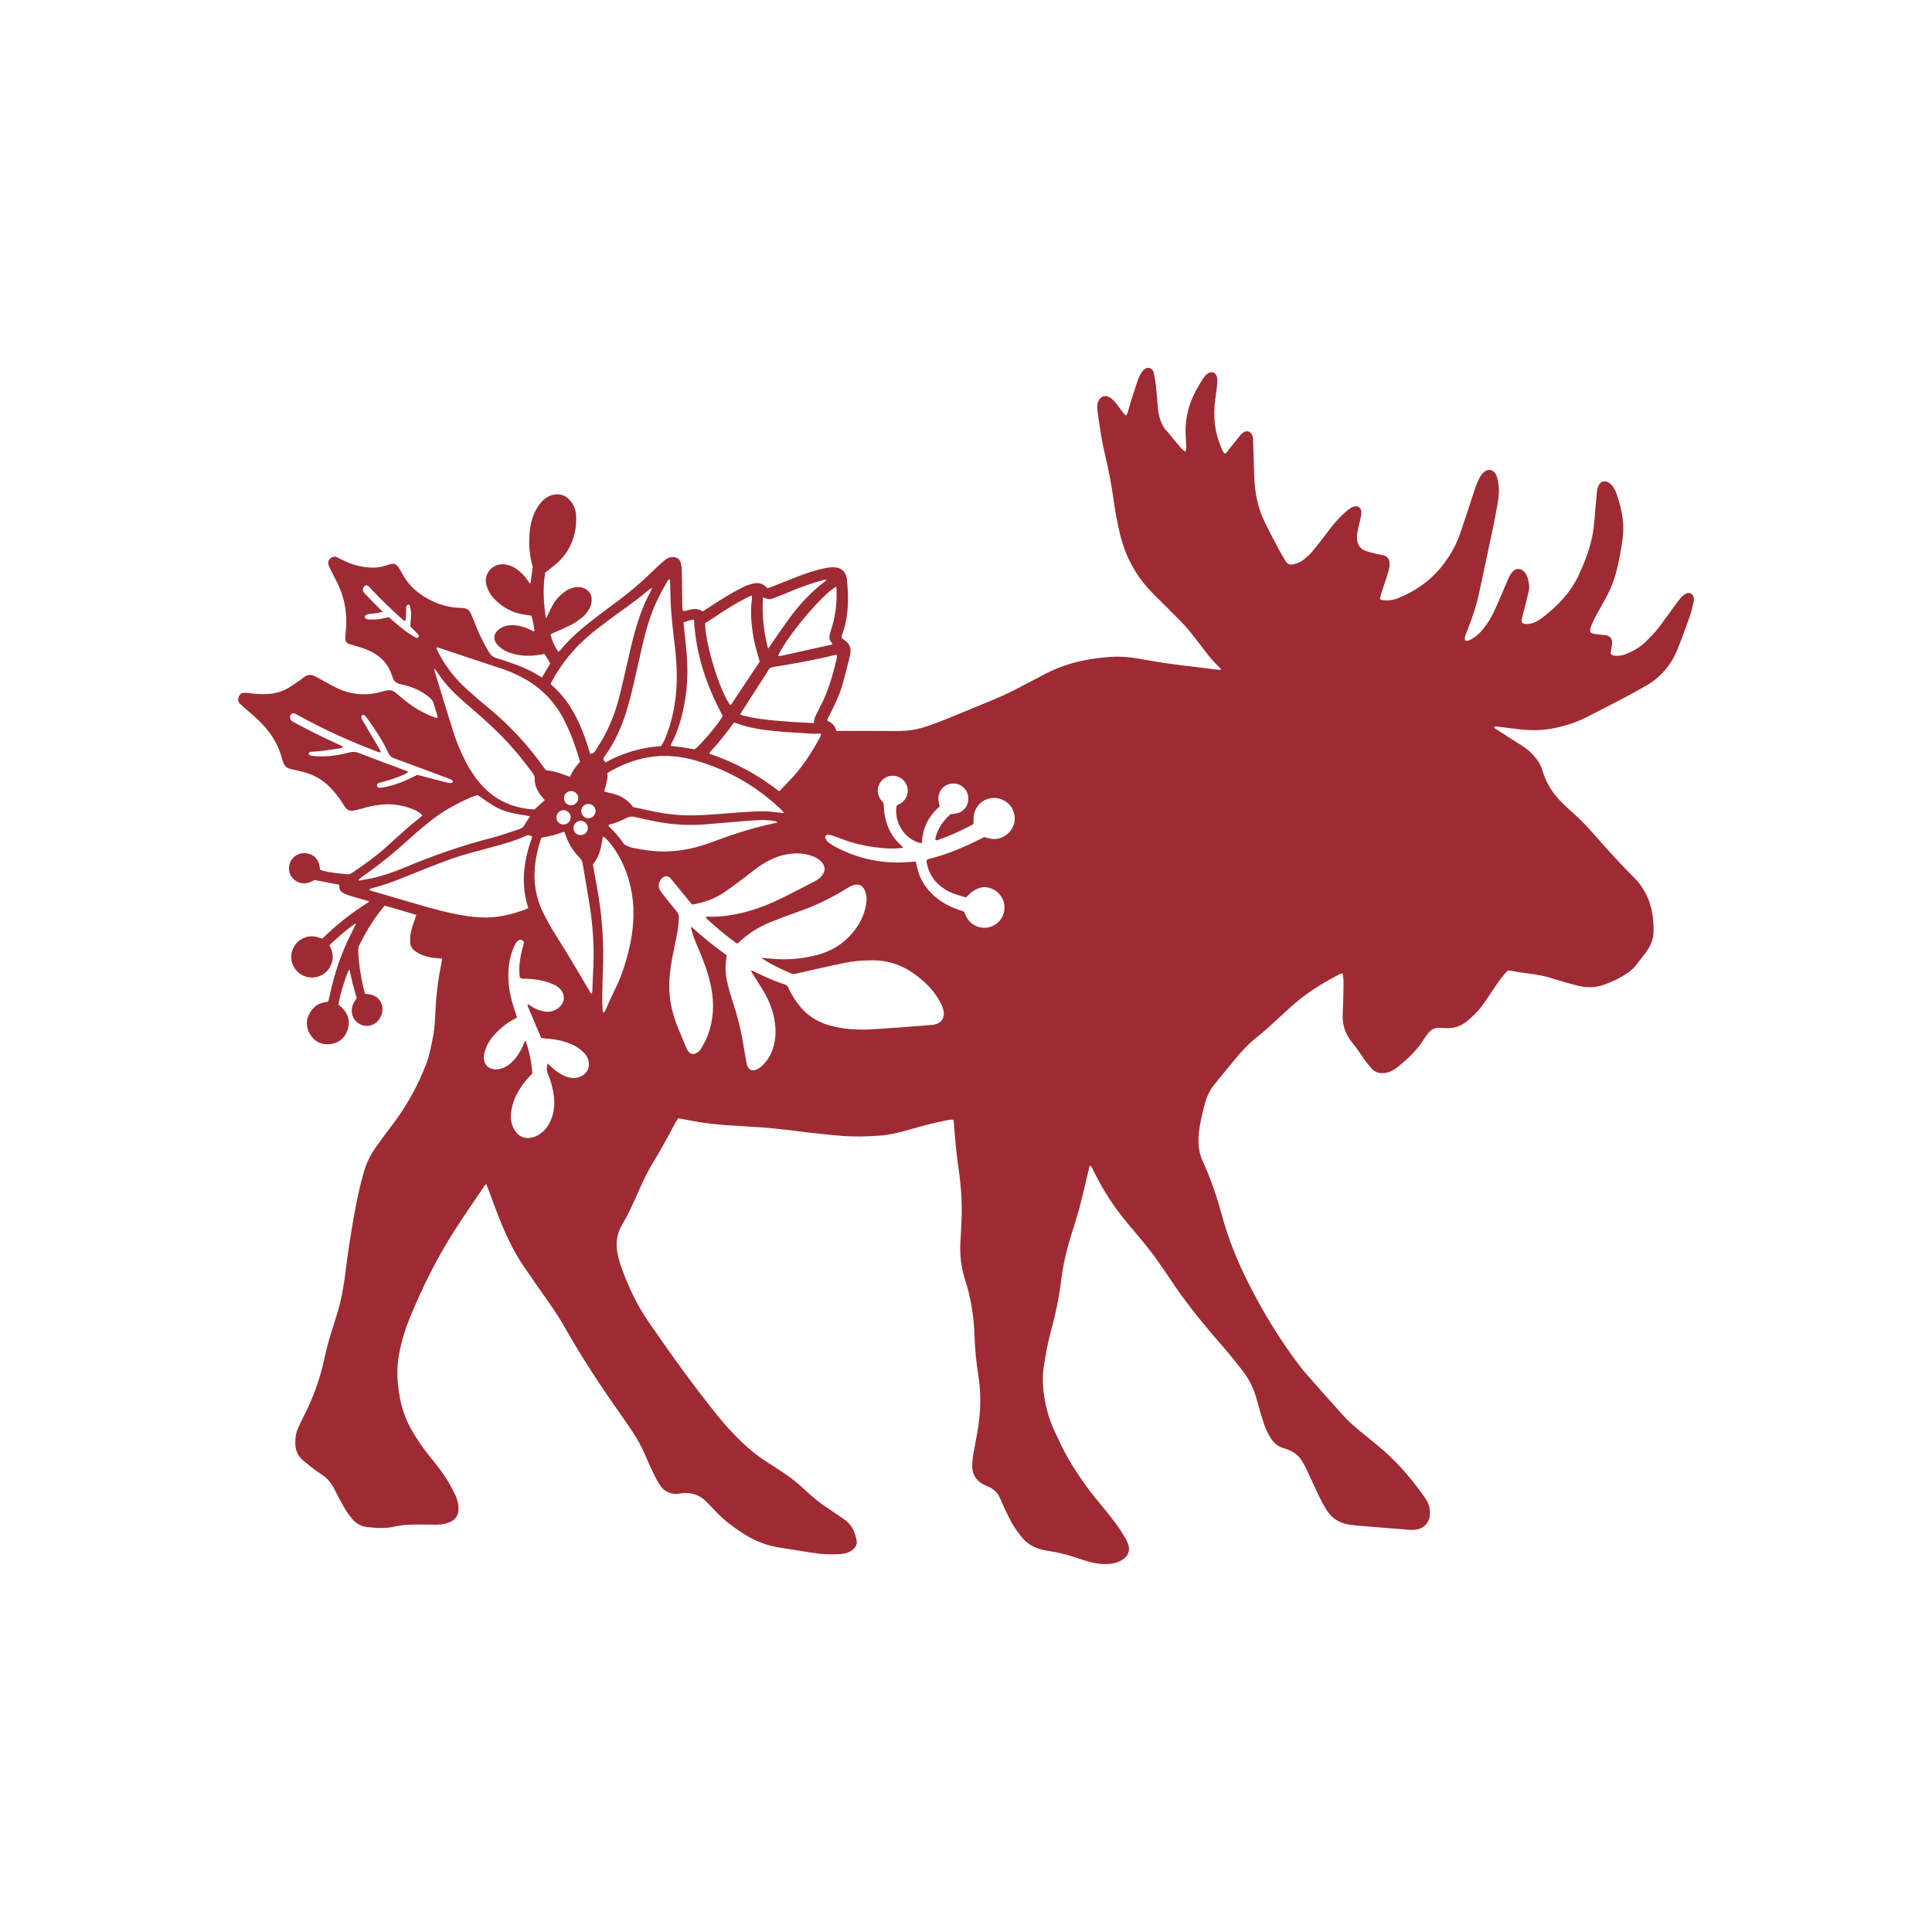 <?xml version="1.0" encoding="utf-8"?>
<svg version="1.1" id="Layer_1" xmlns="http://www.w3.org/2000/svg"
     xmlns:xlink="http://www.w3.org/1999/xlink"
     x="0px" y="0px" viewBox="0 0 504 504"

     xml:space="preserve">
    <style type="text/css">.st0{fill-rule:evenodd;clip-rule:evenodd;}</style>
    <g>
            <path fill="#9E2B33" d="M393.364,253.144c-1.545,1.586-2.706,3.319-3.865,5.057c-0.921,1.381-1.839,2.766-2.815,4.107
		c-1.179,1.621-2.621,3.003-4.188,4.243c-1.422,1.125-3.071,1.671-4.887,1.668c-0.664-0.001-1.328-0.047-1.991-0.091
		c-1.177-0.078-2.142,0.348-2.893,1.237c-0.427,0.506-0.847,1.029-1.189,1.594c-1.801,2.975-4.307,5.285-6.977,7.438
		c-0.97,0.782-2.062,1.34-3.327,1.511c-1.313,0.177-2.466-0.147-3.371-1.116c-0.646-0.691-1.256-1.426-1.795-2.202
		c-1.109-1.598-2.176-3.22-3.406-4.733c-1.713-2.105-2.525-4.538-2.397-7.265c0.044-0.948,0.102-1.895,0.126-2.843
		c0.048-1.897,0.102-3.794,0.101-5.69c0-0.7-0.146-1.401-0.234-2.177c-0.274,0.069-0.46,0.082-0.613,0.16
		c-3.935,2.02-7.706,4.302-11.133,7.111c-1.429,1.172-2.793,2.427-4.148,3.686c-2.226,2.067-4.443,4.14-6.831,6.024
		c-1.908,1.505-3.536,3.306-5.093,5.16c-1.922,2.289-3.792,4.622-5.683,6.938c-1.16,1.421-1.914,3.052-2.392,4.807
		c-0.673,2.472-1.298,4.957-1.583,7.51c-0.294,2.63-0.156,5.203,0.977,7.664c2.106,4.578,3.726,9.331,5.037,14.194
		c1.611,5.976,3.921,11.682,6.687,17.21c3.466,6.93,7.422,13.565,11.979,19.835c1.031,1.419,2.082,2.834,3.234,4.154
		c3.12,3.575,6.29,7.107,9.458,10.64c1.492,1.664,3.146,3.159,4.887,4.56c1.479,1.19,2.939,2.403,4.409,3.604
		c4.627,3.783,8.508,8.247,11.95,13.11c0.301,0.425,0.581,0.868,0.844,1.318c0.724,1.239,0.902,2.593,0.723,3.989
		c-0.208,1.615-1.467,3.028-3.062,3.371c-0.73,0.157-1.51,0.201-2.256,0.145c-4.352-0.323-8.701-0.686-13.051-1.048
		c-0.898-0.075-1.795-0.175-2.685-0.312c-2.481-0.381-4.454-1.616-5.8-3.728c-0.813-1.276-1.519-2.629-2.177-3.994
		c-1.092-2.263-2.09-4.572-3.163-6.845c-0.363-0.768-0.8-1.508-1.26-2.223c-0.88-1.367-2.143-2.258-3.661-2.804
		c-0.401-0.144-0.804-0.285-1.21-0.416c-1.27-0.412-2.234-1.207-2.977-2.308c-0.829-1.228-1.49-2.539-1.93-3.95
		c-0.635-2.036-1.288-4.071-1.818-6.135c-0.72-2.803-1.934-5.354-3.693-7.631c-1.624-2.102-3.274-4.19-5.019-6.191
		c-3.027-3.47-6.003-6.977-8.811-10.629c-1.534-1.995-3.004-4.031-4.404-6.121c-1.426-2.128-2.857-4.254-4.352-6.334
		c-1.106-1.54-2.292-3.024-3.487-4.498c-1.375-1.695-2.803-3.347-4.198-5.026c-3.229-3.883-5.993-8.07-8.25-12.592
		c-0.376-0.753-0.708-1.537-1.198-2.212c-0.41,0.044-0.323,0.347-0.369,0.54c-0.836,3.456-1.61,6.928-2.51,10.367
		c-0.624,2.383-1.409,4.725-2.138,7.08c-1.195,3.858-2.149,7.768-2.631,11.786c-0.561,4.672-1.568,9.254-2.798,13.791
		c-0.808,2.98-1.321,6.021-1.788,9.069c-0.452,2.945-0.186,5.867,0.346,8.777c0.55,3.005,1.497,5.878,2.854,8.615
		c0.147,0.297,0.299,0.593,0.431,0.898c2.187,5.038,5.169,9.597,8.431,13.985c0.735,0.989,1.546,1.922,2.318,2.884
		c1.456,1.812,2.952,3.595,4.35,5.451c0.911,1.21,1.694,2.518,2.499,3.803c0.3,0.479,0.541,1.005,0.739,1.535
		c0.653,1.749,0.185,3.163-1.373,4.196c-1.139,0.755-2.422,1.069-3.767,1.145c-1.868,0.106-3.691-0.176-5.474-0.718
		c-1.134-0.344-2.258-0.719-3.383-1.093c-2.165-0.72-4.379-1.23-6.631-1.583c-0.608-0.095-1.215-0.213-1.814-0.355
		c-2.148-0.51-3.93-1.6-5.328-3.328c-1.35-1.668-2.518-3.447-3.432-5.389c-0.727-1.545-1.48-3.08-2.141-4.653
		c-0.629-1.496-1.685-2.486-3.167-3.083c-0.526-0.212-1.049-0.452-1.53-0.75c-1.651-1.025-2.552-2.504-2.579-4.472
		c-0.021-1.527,0.252-3.022,0.524-4.516c0.373-2.052,0.796-4.098,1.093-6.161c0.624-4.344,0.687-8.688-0.011-13.044
		c-0.54-3.373-0.874-6.773-0.991-10.194c-0.171-5.002-0.888-9.93-2.44-14.694c-1.076-3.305-1.462-6.653-1.241-10.101
		c0.124-1.941,0.213-3.885,0.289-5.829c0.168-4.328-0.124-8.631-0.75-12.914c-0.563-3.852-0.924-7.724-1.214-11.604
		c-0.035-0.463,0.032-0.95-0.24-1.4c-0.584-0.119-1.129,0.047-1.684,0.15c-3.454,0.643-6.823,1.622-10.205,2.551
		c-2.24,0.615-4.486,1.216-6.816,1.404c-3.648,0.296-7.3,0.354-10.948,0.049c-2.505-0.209-5.005-0.483-7.504-0.76
		c-1.791-0.198-3.574-0.471-5.365-0.671c-2.31-0.258-4.62-0.527-6.936-0.701c-3.359-0.254-6.726-0.399-10.085-0.643
		c-3.646-0.265-7.261-0.774-10.839-1.534c-0.413-0.088-0.833-0.145-1.316-0.228c-0.194,0.279-0.392,0.533-0.556,0.808
		c-0.219,0.366-0.419,0.744-0.617,1.122c-1.697,3.235-3.454,6.436-5.364,9.551c-1.491,2.431-2.69,5.012-3.846,7.616
		c-1.289,2.905-2.565,5.822-4.208,8.548c-1.597,2.649-1.812,5.443-1.089,8.369c0.227,0.92,0.477,1.839,0.794,2.731
		c1.804,5.069,4.078,9.904,7.14,14.354c5.892,8.564,11.942,17.009,18.501,25.079c1.799,2.213,3.742,4.292,5.798,6.266
		c1.99,1.911,4.118,3.648,6.454,5.126c1.283,0.812,2.543,1.659,3.816,2.486c2.195,1.424,4.254,3.017,6.153,4.823
		c2.067,1.965,4.273,3.757,6.693,5.283c1.243,0.784,2.433,1.652,3.645,2.484c1.935,1.327,2.795,3.277,3.209,5.497
		c0.154,0.827-0.11,1.485-0.671,2.067c-0.538,0.559-1.174,0.975-1.916,1.181c-0.545,0.151-1.113,0.267-1.676,0.297
		c-2.422,0.132-4.838,0.048-7.238-0.335c-2.762-0.442-5.522-0.899-8.289-1.316c-3.279-0.494-6.338-1.565-9.157-3.326
		c-3.031-1.893-5.89-3.991-8.286-6.673c-0.568-0.636-1.201-1.215-1.786-1.838c-1.909-2.035-4.257-2.749-6.979-2.332
		c-0.659,0.101-1.306,0.196-1.976,0.053c-1.363-0.29-2.488-0.96-3.251-2.122c-0.597-0.909-1.141-1.862-1.614-2.841
		c-0.824-1.708-1.595-3.443-2.35-5.183c-0.928-2.14-2.029-4.182-3.334-6.113c-1.115-1.651-2.239-3.297-3.386-4.926
		c-5.002-7.103-9.766-14.358-14.055-21.917c-1.406-2.478-2.96-4.86-4.605-7.187c-2.109-2.982-4.203-5.976-6.26-8.995
		c-2.713-3.981-4.724-8.329-6.488-12.792c-0.993-2.513-1.902-5.06-2.852-7.59c-0.128-0.34-0.275-0.674-0.454-1.111
		c-0.201,0.208-0.347,0.321-0.446,0.466c-2.416,3.578-4.876,7.128-7.229,10.746c-4.877,7.498-8.887,15.454-12.263,23.73
		c-1.275,3.125-2.254,6.345-2.833,9.677c-0.432,2.491-0.524,4.992-0.268,7.514c0.24,2.368,0.639,4.7,1.356,6.97
		c0.588,1.861,1.385,3.631,2.37,5.317c1.343,2.299,2.825,4.499,4.511,6.562c1.863,2.279,3.69,4.587,5.16,7.148
		c0.59,1.027,1.144,2.078,1.647,3.15c0.551,1.173,0.809,2.424,0.761,3.73c-0.052,1.412-0.709,2.432-1.97,3.057
		c-1.127,0.559-2.342,0.768-3.583,0.792c-1.281,0.025-2.562-0.02-3.843-0.021c-2.087-0.002-4.177-0.048-6.245,0.326
		c-0.233,0.042-0.474,0.052-0.702,0.113c-2.432,0.652-4.884,0.495-7.347,0.231c-1.646-0.177-3.002-0.889-4.038-2.145
		c-0.722-0.875-1.407-1.799-1.975-2.779c-0.975-1.68-1.874-3.407-2.752-5.14c-0.771-1.521-1.854-2.742-3.254-3.696
		c-0.588-0.401-1.205-0.763-1.767-1.196c-1.088-0.839-2.174-1.684-3.209-2.586c-1.16-1.011-1.761-2.311-1.855-3.868
		c-0.09-1.495,0.055-2.94,0.657-4.318c0.38-0.869,0.763-1.739,1.202-2.579c2.631-5.031,4.596-10.297,5.742-15.867
		c0.584-2.836,1.442-5.6,2.311-8.361c0.854-2.714,1.728-5.427,2.248-8.229c0.363-1.957,0.694-3.926,0.919-5.902
		c0.468-4.103,1.134-8.175,1.81-12.245c0.621-3.743,1.339-7.468,2.264-11.151c0.173-0.69,0.376-1.372,0.556-2.06
		c0.645-2.458,1.691-4.734,3.159-6.804c1.345-1.896,2.697-3.789,4.121-5.626c3.837-4.95,6.85-10.351,9.104-16.192
		c0.757-1.963,1.149-4.005,1.591-6.043c0.474-2.187,0.698-4.404,0.782-6.635c0.125-3.323,0.421-6.629,0.936-9.913
		c0.206-1.311,0.475-2.612,0.712-3.919c0.058-0.323,0.099-0.648,0.162-1.062c-0.416-0.036-0.779-0.085-1.143-0.095
		c-1.439-0.039-2.828-0.331-4.154-0.873c-0.565-0.231-1.108-0.541-1.619-0.877c-0.887-0.584-1.398-1.45-1.424-2.5
		c-0.022-0.892,0.026-1.812,0.223-2.678c0.262-1.15,0.7-2.26,1.062-3.387c0.098-0.304,0.197-0.608,0.319-0.985
		c-2.782-0.84-5.493-1.651-8.282-2.422c-0.671,0.864-1.33,1.666-1.94,2.504c-1.734,2.385-3.203,4.931-4.526,7.563
		c-0.236,0.47-0.433,0.933-0.414,1.484c0.133,3.857,0.774,7.632,1.758,11.419c0.295,0.041,0.565,0.09,0.838,0.114
		c2.795,0.247,4.426,2.802,3.472,5.442c-0.887,2.455-3.433,3.542-5.631,2.405c-2.011-1.041-2.705-3.524-1.566-5.65
		c0.222-0.415,0.502-0.798,0.754-1.193c-0.361-1.252-0.744-2.473-1.06-3.711c-0.3-1.176-0.53-2.371-0.816-3.672
		c-0.18,0.18-0.303,0.25-0.346,0.353c-1.027,2.483-2.411,7.241-2.543,8.75c0.324,0.298,0.685,0.603,1.015,0.938
		c1.575,1.602,2.062,3.51,1.37,5.63c-0.713,2.182-2.303,3.494-4.569,3.758c-2.269,0.264-4.108-0.643-5.28-2.634
		c-1.172-1.991-1.035-4.004,0.248-5.902c0.823-1.218,1.947-2.065,3.437-2.337c0.326-0.06,0.652-0.123,1.062-0.201
		c0.095-0.315,0.232-0.661,0.305-1.021c0.929-4.569,2.259-9.016,4.102-13.299c0.693-1.61,1.503-3.169,2.263-4.75
		c0.181-0.377,0.38-0.745,0.554-1.085c-0.066-0.102-0.083-0.158-0.12-0.176c-0.028-0.014-0.088,0.007-0.121,0.03
		c-2.152,1.489-4.081,3.248-6.034,4.977c-0.207,0.183-0.381,0.402-0.608,0.645c0.831,1.502,1.168,3.039,0.593,4.674
		c-0.406,1.155-1.097,2.095-2.118,2.781c-2.058,1.383-4.743,1.207-6.592-0.43c-1.91-1.69-2.396-4.403-1.164-6.605
		c0.728-1.302,1.821-2.146,3.255-2.588c1.445-0.445,2.803-0.111,4.179,0.406c0.956-0.896,1.867-1.792,2.824-2.635
		c0.996-0.878,2.02-1.727,3.063-2.548c1.006-0.792,2.039-1.553,3.088-2.287c1.036-0.726,2.107-1.402,3.294-2.186
		c-0.414-0.16-0.663-0.279-0.925-0.353c-1.322-0.377-2.652-0.724-3.968-1.119c-0.588-0.176-1.167-0.403-1.718-0.671
		c-0.777-0.378-1.286-0.964-1.213-1.907c0.01-0.131-0.05-0.267-0.072-0.373c-2.117-0.403-4.204-0.799-6.419-1.22
		c-0.283,0.145-0.689,0.395-1.125,0.571c-1.751,0.708-3.768,0.126-4.826-1.369c-1.006-1.423-0.934-3.427,0.2-4.763
		c1.051-1.239,2.436-1.645,3.979-1.34c1.51,0.299,2.534,1.247,2.981,2.744c0.134,0.449,0.18,0.924,0.28,1.467
		c0.215,0.087,0.462,0.22,0.725,0.287c2.031,0.519,4.11,0.7,6.19,0.886c0.546,0.049,1.008-0.055,1.469-0.37
		c3.137-2.141,6.233-4.33,9.054-6.89c2.916-2.647,5.804-5.328,8.914-7.752c0.102-0.079,0.165-0.209,0.302-0.39
		c-0.703-0.677-1.504-1.156-2.381-1.513c-2.732-1.112-5.563-1.539-8.501-1.204c-1.558,0.177-3.09,0.473-4.592,0.938
		c-0.768,0.238-1.56,0.403-2.347,0.579c-0.985,0.22-1.778-0.099-2.357-0.922c-0.273-0.388-0.523-0.791-0.773-1.194
		c-0.879-1.418-1.924-2.701-3.081-3.903c-2.072-2.152-4.59-3.482-7.478-4.154c-0.877-0.204-1.751-0.425-2.634-0.602
		c-1.193-0.239-1.941-0.917-2.247-2.101c-0.142-0.55-0.332-1.088-0.502-1.631c-0.852-2.713-2.262-5.106-4.131-7.24
		c-1.286-1.468-2.716-2.784-4.206-4.039c-0.762-0.642-1.531-1.279-2.243-1.975c-0.649-0.635-0.721-1.312-0.341-2.08
		c0.274-0.555,0.698-0.908,1.342-0.876c0.709,0.036,1.421,0.084,2.124,0.179c1.561,0.21,3.127,0.225,4.688,0.082
		c1.722-0.157,3.346-0.699,4.825-1.592c1.094-0.661,2.131-1.414,3.187-2.137c0.313-0.214,0.595-0.472,0.901-0.696
		c0.755-0.555,1.588-0.624,2.428-0.273c0.61,0.254,1.183,0.599,1.767,0.913c1.335,0.72,2.65,1.481,4.004,2.163
		c2.732,1.376,5.634,1.931,8.687,1.692c1.284-0.1,2.523-0.4,3.756-0.758c0.494-0.143,1.019-0.251,1.529-0.247
		c0.685,0.006,1.261,0.364,1.784,0.8c0.911,0.76,1.812,1.533,2.747,2.263c1.993,1.555,4.165,2.81,6.514,3.748
		c0.436,0.174,0.888,0.306,1.442,0.495c0-0.313,0.049-0.54-0.008-0.737c-0.292-1.001-0.654-1.984-0.908-2.994
		c-0.186-0.739-0.607-1.257-1.174-1.718c-1.833-1.49-3.902-2.507-6.176-3.119c-0.458-0.123-0.92-0.231-1.384-0.327
		c-1.011-0.21-1.731-0.735-2.006-1.776c-0.06-0.228-0.168-0.443-0.242-0.668c-0.949-2.877-2.911-4.829-5.585-6.139
		c-1.241-0.608-2.551-1.015-3.879-1.379c-0.548-0.15-1.088-0.328-1.631-0.498c-0.68-0.212-0.985-0.725-1.024-1.39
		c-0.025-0.422,0.031-0.851,0.079-1.274c0.55-4.889-0.132-9.556-2.482-13.928c-0.404-0.752-0.793-1.512-1.171-2.278
		c-0.273-0.552-0.563-1.103-0.764-1.682c-0.323-0.93,0.054-1.692,0.95-2.092c0.365-0.163,0.734-0.211,1.101-0.044
		c0.518,0.234,1.033,0.477,1.537,0.74c2.349,1.229,4.842,1.9,7.493,2.012c1.296,0.055,2.556-0.084,3.784-0.503
		c0.269-0.092,0.538-0.184,0.81-0.267c1.421-0.436,1.949-0.251,2.742,0.998c0.33,0.52,0.632,1.059,0.926,1.601
		c1.083,1.999,2.585,3.626,4.413,4.955c3.191,2.321,6.747,3.619,10.708,3.748c0.142,0.005,0.285,0.004,0.427,0.009
		c1.045,0.033,1.816,0.492,2.236,1.469c0.262,0.609,0.519,1.222,0.756,1.842c1.068,2.797,2.317,5.503,3.855,8.079
		c0.515,0.863,1.118,1.42,2.12,1.709c1.864,0.538,3.692,1.212,5.517,1.876c1.876,0.683,3.655,1.577,5.36,2.618
		c0.281,0.172,0.574,0.324,0.917,0.517c0.718-1.206,1.418-2.381,2.155-3.618c-0.387-0.885-0.995-1.658-1.54-2.515
		c-1.614,0.335-3.203,0.563-4.821,0.48c-1.477-0.075-2.921-0.306-4.312-0.827c-0.896-0.336-1.732-0.782-2.453-1.412
		c-0.354-0.309-0.699-0.652-0.963-1.038c-0.749-1.097-0.642-2.292,0.295-3.235c0.946-0.952,2.139-1.38,3.461-1.455
		c1.801-0.102,3.467,0.416,5.08,1.153c0.378,0.173,0.749,0.359,1.154,0.555c-0.001-0.878-0.486-3.271-0.836-4.198
		c-0.649-0.097-1.301-0.2-1.955-0.292c-3.036-0.429-5.533-1.896-7.661-4.034c-0.984-0.989-1.637-2.18-2.064-3.524
		c-0.901-2.838,1.431-6.085,5.046-5.488c0.998,0.165,1.906,0.565,2.733,1.146c1.137,0.798,2.12,1.748,2.881,2.92
		c0.2,0.308,0.437,0.592,0.658,0.889c0.1-0.078,0.16-0.102,0.164-0.133c0.19-1.354,0.386-2.708,0.55-4.066
		c0.027-0.222-0.077-0.464-0.136-0.692c-0.686-2.644-0.892-5.332-0.679-8.047c0.172-2.19,0.624-4.317,1.681-6.278
		c0.522-0.968,1.145-1.855,1.956-2.606c0.788-0.729,1.71-1.191,2.765-1.371c1.507-0.257,2.821,0.135,3.906,1.225
		c1.238,1.243,1.809,2.8,1.859,4.501c0.136,4.639-1.34,8.683-4.737,11.917c-0.991,0.943-2.129,1.733-3.339,2.706
		c-0.636,3.797-0.472,7.735,0.186,11.991c0.27-0.514,0.401-0.749,0.519-0.99c0.416-0.852,0.79-1.726,1.25-2.554
		c0.82-1.477,1.973-2.659,3.372-3.606c0.676-0.458,1.404-0.79,2.198-0.973c0.906-0.209,1.803-0.15,2.648,0.233
		c1.225,0.556,1.931,1.485,1.954,2.879c0.014,0.828-0.176,1.595-0.567,2.322c-0.523,0.973-1.173,1.854-2.061,2.513
		c-0.874,0.648-1.757,1.313-2.722,1.802c-1.646,0.834-3.358,1.535-5.041,2.295c-0.126,0.057-0.241,0.139-0.355,0.207
		c0.335,1.52,1.082,3.167,2.071,4.544c0.177-0.152,0.376-0.279,0.517-0.452c2.447-2.999,5.372-5.49,8.396-7.869
		c1.715-1.349,3.467-2.652,5.23-3.939c2.608-1.904,5.137-3.909,7.548-6.056c1.381-1.23,2.684-2.547,4.037-3.81
		c0.693-0.647,1.407-1.274,2.132-1.885c0.602-0.508,1.314-0.751,2.108-0.706c1.066,0.06,1.796,0.637,2.007,1.687
		c0.139,0.693,0.198,1.411,0.212,2.119c0.056,2.894,0.075,5.789,0.12,8.684c0.008,0.51-0.059,1.039,0.209,1.559
		c0.194,0,0.38,0.028,0.555-0.006c0.278-0.054,0.548-0.151,0.822-0.227c1.268-0.353,2.52-0.489,3.731,0.358
		c0.662-0.423,1.303-0.82,1.931-1.235c2.651-1.756,5.343-3.442,8.179-4.888c1.018-0.519,2.064-0.937,3.191-1.174
		c1.211-0.256,2.254-0.028,3.144,0.846c0.133,0.13,0.285,0.241,0.474,0.399c0.307-0.098,0.623-0.178,0.924-0.297
		c2.16-0.853,4.309-1.732,6.476-2.568c2.611-1.007,5.254-1.928,8.014-2.443c0.693-0.13,1.417-0.166,2.123-0.141
		c1.535,0.053,2.678,1.018,3.07,2.504c0.024,0.092,0.053,0.184,0.063,0.277c0.521,4.753,0.568,9.472-0.958,14.087
		c-0.161,0.486-0.456,0.944-0.389,1.557c0.346,0.264,0.726,0.539,1.089,0.836c0.907,0.743,1.366,1.686,1.222,2.875
		c-0.051,0.423-0.101,0.85-0.205,1.261c-0.557,2.206-1.106,4.416-1.707,6.611c-0.818,2.989-2.093,5.793-3.545,8.521
		c-0.2,0.376-0.389,0.759-0.568,1.146c-0.036,0.077-0.005,0.184-0.005,0.342c1.148,0.504,2.051,1.293,2.357,2.66
		c0.579,0,1.098-0.001,1.617,0c4.746,0.006,9.492-0.009,14.237,0.026c2.734,0.02,5.389-0.392,7.963-1.293
		c1.654-0.579,3.301-1.186,4.925-1.846c4.084-1.66,8.153-3.358,12.228-5.039c2.589-1.068,5.103-2.291,7.574-3.606
		c2.051-1.091,4.116-2.156,6.175-3.234c3.65-1.91,7.553-3.053,11.596-3.725c1.681-0.279,3.383-0.471,5.083-0.589
		c2.904-0.202,5.783,0.111,8.635,0.651c4.383,0.83,8.801,1.414,13.23,1.922c1.885,0.216,3.765,0.472,5.648,0.702
		c0.452,0.055,0.908,0.08,1.35,0.118c0.085-0.403-0.167-0.517-0.326-0.665c-1.395-1.298-2.614-2.748-3.763-4.265
		c-1.203-1.588-2.422-3.165-3.657-4.728c-1.8-2.278-3.912-4.265-5.951-6.318c-1.17-1.179-2.341-2.358-3.532-3.515
		c-4.581-4.451-7.58-9.785-9.055-16c-0.702-2.958-1.255-5.94-1.67-8.947c-0.526-3.81-1.257-7.578-2.139-11.319
		c-0.926-3.929-1.554-7.91-2.06-11.911c-0.09-0.71-0.104-1.417,0.11-2.116c0.478-1.563,1.888-2.128,3.235-1.234
		c0.505,0.335,0.957,0.784,1.347,1.252c0.606,0.728,1.134,1.52,1.705,2.278c0.256,0.34,0.532,0.666,0.811,0.987
		c0.055,0.063,0.167,0.076,0.307,0.135c0.118-0.248,0.271-0.487,0.351-0.749c0.387-1.27,0.735-2.551,1.134-3.817
		c0.527-1.671,1.071-3.338,1.648-4.993c0.185-0.532,0.487-1.026,0.756-1.526c0.111-0.206,0.269-0.391,0.424-0.57
		c0.418-0.484,0.911-0.875,1.591-0.758c0.738,0.127,1.152,0.653,1.286,1.358c0.221,1.162,0.448,2.328,0.575,3.502
		c0.218,2.027,0.342,4.064,0.541,6.094c0.116,1.186,0.432,2.332,0.905,3.426c0.339,0.783,0.746,1.511,1.39,2.122
		c0.58,0.55,1.018,1.248,1.536,1.866c0.792,0.945,1.59,1.885,2.407,2.809c0.209,0.236,0.498,0.401,0.849,0.676
		c0.105-0.428,0.242-0.737,0.245-1.048c0.006-0.758-0.021-1.519-0.087-2.274c-0.39-4.476,0.508-8.685,2.626-12.634
		c0.582-1.085,1.232-2.137,1.898-3.174c0.278-0.432,0.632-0.845,1.033-1.162c1.136-0.9,2.408-0.378,2.607,1.055
		c0.065,0.466,0.072,0.951,0.022,1.418c-0.145,1.367-0.306,2.734-0.507,4.094c-0.646,4.374-0.193,8.609,1.56,12.685
		c0.238,0.554,0.42,1.148,0.915,1.578c0.508-0.231,0.713-0.674,1.001-1.033c0.979-1.221,1.944-2.455,2.934-3.667
		c0.268-0.327,0.575-0.644,0.923-0.879c0.848-0.572,1.818-0.286,2.257,0.64c0.119,0.252,0.185,0.536,0.236,0.813
		c0.043,0.231,0.033,0.473,0.04,0.71c0.104,3.272,0.189,6.544,0.315,9.815c0.111,2.858,0.57,5.669,1.467,8.384
		c0.429,1.299,1.005,2.56,1.613,3.789c1.093,2.21,2.245,4.392,3.405,6.569c0.535,1.003,1.137,1.97,1.727,2.942
		c0.453,0.747,1.116,0.935,1.962,0.753c1.044-0.225,1.991-0.653,2.809-1.313c0.736-0.593,1.465-1.223,2.068-1.946
		c1.336-1.602,2.623-3.247,3.869-4.921c1.307-1.755,2.671-3.454,4.275-4.947c0.486-0.452,0.989-0.889,1.52-1.285
		c0.338-0.252,0.722-0.468,1.118-0.609c1.096-0.392,2.059,0.232,2.094,1.387c0.017,0.558-0.113,1.127-0.23,1.68
		c-0.255,1.205-0.573,2.398-0.808,3.606c-0.107,0.553-0.136,1.135-0.102,1.698c0.092,1.508,0.809,2.642,2.259,3.149
		c1.068,0.374,2.188,0.602,3.289,0.88c0.459,0.116,0.937,0.161,1.391,0.292c0.982,0.284,1.512,0.934,1.547,1.965
		c0.019,0.563-0.017,1.148-0.155,1.691c-0.255,1.009-0.592,1.999-0.915,2.99c-0.352,1.082-0.742,2.152-1.085,3.236
		c-0.154,0.486-0.233,0.996-0.361,1.559c0.299,0.101,0.506,0.212,0.723,0.237c1.34,0.154,2.647,0.029,3.912-0.478
		c4.533-1.816,8.446-4.485,11.51-8.329c2.119-2.659,3.764-5.589,4.869-8.8c1.173-3.407,2.261-6.843,3.393-10.265
		c0.283-0.855,0.558-1.715,0.893-2.55c0.264-0.657,0.579-1.301,0.941-1.91c0.238-0.401,0.558-0.776,0.911-1.082
		c1.087-0.943,2.416-0.689,3.093,0.591c0.218,0.413,0.358,0.879,0.462,1.337c0.413,1.829,0.416,3.682,0.117,5.518
		c-0.374,2.293-0.798,4.579-1.273,6.852c-1.192,5.709-2.425,11.41-3.64,17.115c-0.703,3.303-1.754,6.498-3.01,9.628
		c-0.194,0.484-0.376,0.973-0.559,1.461c-0.167,0.446-0.276,0.899-0.131,1.431c0.606,0.228,1.119-0.034,1.603-0.298
		c1.224-0.668,2.232-1.602,3.107-2.678c1.143-1.405,2.088-2.942,2.854-4.58c0.723-1.546,1.39-3.119,2.068-4.685
		c0.584-1.349,1.122-2.719,1.737-4.054c0.274-0.595,0.615-1.192,1.052-1.671c0.877-0.961,2.111-0.911,3.001,0.035
		c0.465,0.495,0.756,1.093,0.943,1.736c0.322,1.105,0.489,2.237,0.235,3.375c-0.351,1.572-0.752,3.133-1.141,4.696
		c-0.218,0.874-0.498,1.734-0.674,2.616c-0.162,0.813,0.122,1.12,0.973,1.198c0.973,0.089,1.897-0.123,2.75-0.571
		c0.585-0.308,1.149-0.672,1.674-1.073c1.927-1.472,3.739-3.073,5.347-4.895c1.673-1.896,3.088-3.957,4.156-6.262
		c1.439-3.108,2.664-6.286,3.41-9.636c0.414-1.857,0.583-3.747,0.739-5.639c0.172-2.08,0.34-4.161,0.545-6.238
		c0.055-0.56,0.171-1.136,0.384-1.653c0.533-1.292,1.765-1.622,2.903-0.79c0.375,0.274,0.713,0.635,0.974,1.021
		c0.316,0.467,0.592,0.98,0.782,1.51c1.291,3.605,2.135,7.3,1.774,11.153c-0.185,1.978-0.58,3.938-0.92,5.9
		c-0.162,0.933-0.423,1.848-0.633,2.773c-0.657,2.89-1.768,5.601-3.215,8.182c-0.835,1.49-1.68,2.974-2.483,4.481
		c-0.4,0.751-0.728,1.542-1.065,2.326c-0.208,0.483-0.327,0.991-0.161,1.642c0.279,0.107,0.609,0.297,0.962,0.358
		c0.747,0.129,1.505,0.192,2.259,0.277c0.283,0.032,0.573,0.023,0.849,0.081c0.977,0.205,1.569,0.901,1.584,1.908
		c0.006,0.421-0.081,0.846-0.149,1.266c-0.09,0.554-0.204,1.105-0.286,1.54c0.298,0.508,0.666,0.59,1.05,0.629
		c1.06,0.108,2.076-0.072,3.063-0.467c1.913-0.767,3.677-1.787,5.145-3.239c1.111-1.099,2.211-2.228,3.171-3.457
		c1.606-2.055,3.09-4.205,4.638-6.306c0.478-0.648,0.969-1.292,1.511-1.886c0.312-0.342,0.704-0.653,1.12-0.852
		c0.926-0.442,1.858,0.068,2.025,1.087c0.06,0.365,0.041,0.766-0.043,1.126c-0.268,1.154-0.502,2.325-0.896,3.438
		c-1.061,2.994-2.125,5.99-3.323,8.931c-1.642,4.031-4.32,7.231-8.121,9.42c-1.931,1.112-3.88,2.195-5.853,3.23
		c-3.232,1.697-6.488,3.351-9.739,5.013c-2.635,1.347-5.424,2.234-8.318,2.837c-2.864,0.597-5.743,0.68-8.637,0.378
		c-1.933-0.201-3.86-0.47-5.791-0.692c-0.443-0.051-0.901-0.16-1.351-0.035c0.046,0.426,0.338,0.53,0.56,0.676
		c0.833,0.546,1.678,1.073,2.519,1.607c1.482,0.94,2.969,1.872,4.446,2.82c1.167,0.749,2.179,1.674,3.071,2.736
		c0.895,1.066,1.618,2.227,2.004,3.573c0.996,3.472,2.934,6.349,5.532,8.812c0.792,0.751,1.585,1.501,2.401,2.226
		c1.811,1.611,3.512,3.328,5.112,5.15c3.477,3.958,6.979,7.895,10.719,11.608c4.018,3.989,5.372,8.931,5.212,14.408
		c-0.051,1.742-0.67,3.355-1.67,4.777c-0.956,1.359-1.993,2.662-3.023,3.967c-0.621,0.787-1.392,1.422-2.227,1.979
		c-1.864,1.244-3.859,2.213-5.977,2.951c-2.173,0.757-4.382,0.864-6.588,0.325c-2.3-0.562-4.581-1.217-6.838-1.935
		c-2.183-0.695-4.404-1.109-6.676-1.35c-1.412-0.15-2.808-0.443-4.212-0.671C393.904,253.223,393.672,253.191,393.364,253.144z
		 M198.557,249.857c0.839,0.074,1.679,0.141,2.517,0.224c4.151,0.412,8.243,0.074,12.266-1.008c3.527-0.948,6.534-2.776,8.924-5.554
		c1.924-2.236,3.244-4.779,3.698-7.725c0.153-0.994,0.15-1.984-0.145-2.96c-0.582-1.92-1.919-2.54-3.73-1.714
		c-0.301,0.137-0.591,0.302-0.878,0.467c-0.411,0.236-0.816,0.483-1.222,0.728c-3.665,2.21-7.502,4.048-11.552,5.451
		c-2.461,0.853-4.899,1.78-7.32,2.744c-3.161,1.258-5.996,3.045-8.446,5.423c-0.096,0.093-0.238,0.138-0.349,0.199
		c-0.103-0.048-0.198-0.075-0.274-0.129c-2.751-1.954-5.303-4.15-7.781-6.435c-0.079-0.073-0.077-0.235-0.134-0.431
		c0.534,0,1.002-0.01,1.47,0.002c1.762,0.044,3.503-0.152,5.237-0.443c3.763-0.632,7.36-1.803,10.839-3.345
		c1.299-0.576,2.583-1.191,3.851-1.833c2.284-1.155,4.554-2.341,6.825-3.521c0.804-0.418,1.566-0.896,2.123-1.637
		c0.898-1.194,0.849-2.373-0.149-3.48c-0.719-0.798-1.629-1.289-2.631-1.629c-2.461-0.835-4.943-0.774-7.433-0.161
		c-2.527,0.622-4.761,1.855-6.848,3.37c-0.998,0.724-1.936,1.529-2.926,2.264c-1.865,1.386-3.71,2.803-5.631,4.107
		c-2.463,1.673-5.227,2.624-8.301,3.152c-0.201-0.243-0.443-0.532-0.682-0.823c-1.294-1.576-2.587-3.153-3.882-4.728
		c-0.391-0.476-0.759-0.977-1.19-1.414c-0.529-0.537-1.181-0.555-1.81-0.148c-0.909,0.588-1.608,2.123-0.796,3.387
		c0.154,0.239,0.304,0.483,0.48,0.706c1.236,1.561,2.447,3.145,3.736,4.662c0.501,0.59,0.712,1.183,0.685,1.932
		c-0.065,1.761-0.341,3.491-0.697,5.211c-0.653,3.157-1.351,6.302-1.672,9.521c-0.427,4.283,0.104,8.43,1.606,12.445
		c0.83,2.219,1.786,4.391,2.7,6.579c0.145,0.347,0.326,0.691,0.556,0.986c0.55,0.707,1.218,0.834,2.018,0.435
		c0.569-0.284,1.028-0.712,1.332-1.25c0.558-0.988,1.138-1.978,1.554-3.028c1.671-4.224,1.88-8.576,1.002-13.007
		c-0.639-3.227-1.755-6.297-3.031-9.316c-0.776-1.834-1.573-3.66-2.091-5.59c-0.055-0.204-0.048-0.425-0.091-0.844
		c1.151,1.006,2.133,1.891,3.145,2.741c0.98,0.824,1.978,1.629,2.993,2.41c1.044,0.804,2.118,1.569,3.117,2.305
		c0,0.267,0.022,0.412-0.003,0.548c-0.376,1.984-0.331,3.959,0.059,5.938c0.395,2.005,0.979,3.956,1.624,5.891
		c1.217,3.652,2.127,7.377,2.734,11.178c0.232,1.451,0.482,2.9,0.741,4.346c0.066,0.37,0.159,0.747,0.311,1.088
		c0.429,0.962,1.252,1.335,2.207,0.928c0.554-0.236,1.093-0.583,1.536-0.991c1.352-1.242,2.296-2.766,2.871-4.513
		c0.821-2.494,0.862-5.03,0.404-7.591c-0.483-2.696-1.516-5.182-2.913-7.52c-0.9-1.506-1.862-2.975-2.792-4.463
		c-0.138-0.22-0.251-0.456-0.444-0.81c0.289,0.056,0.427,0.055,0.537,0.109c2.72,1.348,5.472,2.621,8.373,3.539
		c0.446,0.141,0.688,0.434,0.869,0.858c0.694,1.625,1.679,3.071,2.743,4.476c1.435,1.896,3.237,3.316,5.368,4.339
		c1.855,0.891,3.829,1.376,5.851,1.693c2.638,0.413,5.298,0.478,7.95,0.319c4.639-0.278,9.272-0.668,13.907-1.012
		c0.615-0.046,1.23-0.092,1.843-0.156c2.213-0.232,3.346-1.857,2.744-4.021c-0.201-0.722-0.518-1.428-0.883-2.085
		c-1.718-3.095-4.198-5.493-7.088-7.47c-3.09-2.114-6.513-3.223-10.285-3.257c-2.575-0.023-5.128,0.194-7.637,0.709
		c-4.177,0.858-8.332,1.826-12.489,2.776c-0.435,0.099-0.81,0.141-1.228-0.036C203.738,252.822,201.08,251.581,198.557,249.857z
		 M251.997,234.132c-1.01-0.319-2.005-0.617-2.989-0.947c-1.223-0.41-2.347-1.017-3.378-1.792c-2.019-1.519-3.274-3.53-3.805-5.99
		c-0.086-0.398-0.258-0.837,0.142-1.248c5.211-1.214,10.091-3.396,14.797-5.787c0.652,0.169,1.193,0.352,1.75,0.447
		c3.203,0.548,6.36-2.213,6.198-5.455c-0.167-3.343-2.884-5.249-5.51-5.207c-2.872,0.046-5.186,2.417-5.233,5.324
		c-0.008,0.47-0.001,0.94-0.001,1.437c-0.151,0.106-0.294,0.232-0.458,0.32c-2.849,1.519-5.798,2.815-8.836,3.906
		c-0.21,0.075-0.448,0.183-0.68-0.117c0.036-0.231,0.051-0.513,0.124-0.779c0.615-2.216,1.909-4.003,3.535-5.582
		c0.261-0.253,0.553-0.314,0.897-0.342c0.469-0.039,0.95-0.089,1.395-0.231c1.869-0.596,2.955-2.502,2.607-4.51
		c-0.316-1.819-1.95-3.181-3.828-3.19c-2.39-0.012-4.158,1.974-3.903,4.414c0.053,0.51,0.202,1.009,0.326,1.604
		c-0.171,0.138-0.367,0.274-0.539,0.436c-2.415,2.277-3.786,5.06-4.067,8.375c-0.023,0.267,0.029,0.578-0.26,0.759
		c-4.347-0.933-7.181-5.607-6.361-9.849c0.358-0.191,0.751-0.363,1.105-0.595c1.813-1.188,2.315-3.585,1.141-5.386
		c-1.201-1.844-3.717-2.337-5.509-1.081c-1.765,1.238-2.202,3.638-0.98,5.42c0.133,0.195,0.282,0.385,0.452,0.547
		c0.294,0.281,0.439,0.606,0.419,1.013c-0.009,0.189,0.005,0.38,0.017,0.569c0.252,3.948,1.6,7.389,4.647,10.045
		c0.125,0.109,0.204,0.27,0.369,0.494c-1.496,0.205-2.862,0.251-4.23,0.16c-3.897-0.26-7.713-0.926-11.383-2.313
		c-0.975-0.369-1.954-0.728-2.943-1.058c-0.351-0.117-0.735-0.186-1.104-0.187c-0.469-0.002-0.789,0.476-0.602,0.906
		c0.147,0.338,0.349,0.693,0.624,0.926c0.503,0.426,1.048,0.821,1.626,1.136c6.393,3.486,13.218,4.828,20.458,4.081
		c0.273-0.028,0.549-0.028,0.863-0.043c0.096,0.375,0.195,0.688,0.254,1.008c0.439,2.386,1.443,4.499,3.011,6.352
		c2.18,2.577,4.954,4.231,8.124,5.28c0.442,0.146,0.882,0.301,1.257,0.43c1.031,3.364,3.671,4.384,5.799,4.172
		c2.238-0.223,4.209-2.008,4.611-4.219c0.429-2.367-0.677-4.657-2.772-5.735C256.757,230.808,254.503,231.425,251.997,234.132z
		 M138.876,280.023c-0.384,0.407-0.71,0.751-1.034,1.096c-1.208,1.29-2.194,2.736-3.02,4.295c-0.763,1.441-1.254,2.971-1.464,4.584
		c-0.241,1.847,0.015,3.603,1.122,5.157c1.011,1.42,2.395,1.939,4.103,1.63c0.807-0.146,1.538-0.462,2.214-0.922
		c1.209-0.824,2.088-1.926,2.708-3.235c0.981-2.072,1.268-4.259,1.003-6.523c-0.239-2.037-0.735-4.007-1.562-5.891
		c-0.379-0.862-0.397-1.619-0.108-2.777c0.336,0.306,0.644,0.583,0.948,0.865c0.873,0.811,1.826,1.513,2.874,2.081
		c0.758,0.411,1.563,0.691,2.418,0.8c1.075,0.137,2.08-0.098,2.988-0.686c1.268-0.821,1.811-2.228,1.485-3.708
		c-0.18-0.815-0.587-1.495-1.149-2.093c-0.922-0.982-2.011-1.726-3.248-2.257c-1.801-0.773-3.675-1.249-5.628-1.426
		c-0.796-0.072-1.605-0.065-2.356-0.278c-1.17-2.754-2.318-5.454-3.462-8.157c-0.054-0.128-0.077-0.271-0.1-0.41
		c-0.006-0.036,0.044-0.081,0.111-0.19c0.228,0.13,0.479,0.236,0.686,0.397c0.999,0.776,2.155,1.184,3.37,1.444
		c1.371,0.294,2.647,0.039,3.784-0.785c1.944-1.408,2.045-3.788,0.231-5.352c-0.321-0.277-0.669-0.555-1.053-0.719
		c-0.868-0.371-1.747-0.749-2.658-0.982c-1.563-0.401-3.162-0.616-4.783-0.659c-0.557-0.015-1.145,0.084-1.686-0.283
		c-0.033-0.264-0.086-0.543-0.101-0.824c-0.115-2.149,0.118-4.263,0.665-6.344c0.145-0.55,0.294-1.1,0.427-1.653
		c0.083-0.346,0.028-0.665-0.289-0.883c-0.349-0.24-0.732-0.255-1.066-0.018c-0.263,0.186-0.511,0.432-0.677,0.705
		c-0.27,0.443-0.501,0.917-0.692,1.4c-1.312,3.306-1.486,6.743-1.057,10.223c0.28,2.267,0.951,4.447,1.68,6.607
		c0.132,0.391,0.232,0.793,0.352,1.209c-0.404,0.221-0.736,0.397-1.062,0.581c-2.005,1.133-3.742,2.586-5.205,4.366
		c-0.696,0.847-1.328,1.746-1.718,2.772c-0.284,0.747-0.579,1.535-0.625,2.32c-0.134,2.266,1.226,3.583,3.482,3.459
		c0.188-0.01,0.374-0.06,0.56-0.095c1.256-0.233,2.296-0.867,3.203-1.741c1.426-1.374,2.431-3.022,3.15-4.857
		c0.096-0.245,0.255-0.466,0.459-0.83C138.096,274.297,138.658,277.068,138.876,280.023z M138.859,218.267
		c-0.585-0.304-1-0.54-1.578-0.269c-2.801,1.314-5.779,2.117-8.746,2.946c-3.742,1.045-7.539,1.917-11.189,3.253
		c-3.87,1.416-7.703,2.938-11.517,4.5c-2.944,1.206-5.921,2.287-9.005,3.072c-0.184,0.047-0.338,0.211-0.597,0.38
		c0.407,0.141,0.671,0.246,0.942,0.325c3.774,1.104,7.549,2.207,11.325,3.304c4.507,1.309,9.017,2.604,13.684,3.233
		c1.929,0.26,3.862,0.428,5.816,0.302c3.008-0.194,5.891-0.935,8.717-1.935c0.348-0.123,0.674-0.305,1.1-0.501
		C135.766,230.543,136.609,224.393,138.859,218.267z M158.447,201.654c0.232,1.721-0.477,3.216-0.826,4.824
		c1.492,0.436,2.956,0.622,4.275,1.293c1.337,0.68,2.456,1.598,3.26,2.767c1.942,0.414,3.793,0.816,5.648,1.204
		c3.355,0.701,6.743,1.018,10.173,0.965c3.657-0.056,7.287-0.457,10.93-0.707c2.412-0.166,4.828-0.349,7.244-0.375
		c1.459-0.016,2.921,0.255,4.381,0.396c0.272,0.026,0.544,0.048,1.019,0.089c-0.314-0.385-0.487-0.649-0.71-0.862
		c-6.284-6.009-13.599-10.249-21.927-12.731c-4.237-1.263-8.544-1.725-12.931-0.936C165.257,198.25,161.802,199.636,158.447,201.654
		z M151.307,198.685c-0.337-1.089-0.646-2.132-0.982-3.166c-0.838-2.572-1.832-5.08-3.057-7.497
		c-2.454-4.839-6.025-8.587-10.811-11.164c-1.756-0.946-3.573-1.753-5.467-2.381c-5.485-1.821-10.97-3.639-16.456-5.456
		c-0.207-0.069-0.418-0.259-0.641-0.044c0,0.102-0.028,0.205,0.005,0.281c0.152,0.347,0.311,0.691,0.485,1.027
		c1.861,3.571,4.305,6.701,7.273,9.407c1.927,1.757,3.913,3.451,5.926,5.109c5.527,4.554,10.323,9.776,14.441,15.629
		c0.133,0.19,0.295,0.359,0.412,0.499c2.246,0.289,2.507,0.361,6.234,1.711c0.352-0.648,0.664-1.335,1.078-1.955
		C150.191,200.019,150.73,199.416,151.307,198.685z M143.632,178.377c0.175,0.21,0.252,0.333,0.357,0.423
		c3.307,2.849,5.574,6.429,7.308,10.384c0.953,2.174,1.755,4.403,2.409,6.685c0.075,0.261,0.167,0.516,0.245,0.755
		c0.673,0.018,1.051-0.299,1.341-0.762c0.629-1.005,1.292-1.99,1.879-3.019c2.084-3.65,3.528-7.56,4.53-11.627
		c1.009-4.096,1.898-8.221,2.871-12.326c1.216-5.133,2.689-10.178,5.269-14.828c0.081-0.147,0.103-0.326,0.229-0.742
		c-0.465,0.324-0.733,0.48-0.964,0.677c-2.385,2.035-4.921,3.869-7.469,5.689c-1.775,1.268-3.523,2.575-5.257,3.899
		c-2.416,1.845-4.708,3.832-6.739,6.107C147.292,172.323,145.265,175.173,143.632,178.377z M172.472,194.627
		c0.685-1.048,1.112-2.102,1.51-3.166c1.543-4.124,2.319-8.402,2.526-12.788c0.191-4.044-0.191-8.058-0.693-12.063
		c-0.543-4.334-0.924-8.678-0.965-13.049c-0.006-0.664-0.012-1.329-0.036-1.992c-0.006-0.168,0.051-0.395-0.293-0.494
		c-0.143,0.185-0.337,0.379-0.464,0.609c-0.798,1.455-1.625,2.896-2.362,4.382c-2.037,4.107-3.247,8.492-4.267,12.937
		c-0.955,4.158-1.839,8.334-2.866,12.474c-1.401,5.647-3.347,11.076-6.842,15.829c-0.471,0.641-0.431,0.753,0.221,1.598
		C162.433,196.397,167.266,194.993,172.472,194.627z M154.212,259.28c0.411-0.426,0.314-0.775,0.328-1.09
		c0.064-1.469,0.069-2.941,0.167-4.407c0.426-6.423-0.05-12.791-1.126-19.125c-0.532-3.13-1.071-6.258-1.585-9.391
		c-0.08-0.49-0.241-0.907-0.587-1.259c-0.166-0.169-0.309-0.36-0.472-0.532c-1.585-1.684-2.758-3.61-3.453-5.822
		c-0.067-0.215-0.189-0.412-0.317-0.683c-0.995,0.326-1.919,0.675-2.87,0.926c-0.995,0.263-2.015,0.431-3.051,0.646
		c-0.606,1.601-1.013,3.258-1.332,4.933c-0.959,5.036-0.527,9.917,1.754,14.56c0.689,1.403,1.418,2.791,2.219,4.132
		c1.312,2.197,2.724,4.335,4.048,6.525c1.888,3.124,3.734,6.273,5.597,9.412C153.746,258.464,153.952,258.829,154.212,259.28z
		 M113.268,174.385c0.125,0.57,0.165,0.845,0.246,1.107c1.563,5.117,3.091,10.245,4.714,15.343c0.891,2.799,2.025,5.512,3.391,8.121
		c1.082,2.066,2.366,3.99,3.92,5.735c3.704,4.159,8.406,6.156,13.856,6.495c0.916-0.821,1.792-1.607,2.723-2.441
		c-0.297-0.356-0.604-0.709-0.894-1.074c-1.056-1.332-1.795-2.798-1.731-4.547c0.021-0.573-0.211-0.99-0.525-1.418
		c-1.765-2.409-3.604-4.757-5.593-6.989c-3.035-3.406-6.37-6.492-9.828-9.455c-1.259-1.079-2.504-2.176-3.738-3.285
		c-2.232-2.004-4.213-4.227-5.838-6.758C113.83,175.001,113.636,174.818,113.268,174.385z M93.569,229.505
		c0.037,0.076,0.074,0.151,0.111,0.227c1.207-0.227,2.421-0.42,3.619-0.687c2.924-0.653,5.729-1.682,8.486-2.833
		c7.359-3.072,14.863-5.698,22.599-7.666c2.383-0.606,4.696-1.488,7.042-2.239c0.659-0.211,1.158-0.565,1.476-1.222
		c0.267-0.549,0.678-1.027,1.01-1.547c0.117-0.183,0.187-0.396,0.294-0.628c-1.672-0.297-3.258-0.512-4.809-0.873
		c-1.619-0.377-3.189-0.959-4.612-1.828c-1.37-0.836-2.671-1.785-4.101-2.752c-0.109,0.018-0.349,0.026-0.569,0.098
		c-0.539,0.179-1.083,0.355-1.6,0.588c-3.689,1.659-7.219,3.601-10.378,6.146c-1.921,1.547-3.817,3.131-5.637,4.794
		c-3.543,3.238-7.245,6.271-11.172,9.031c-0.466,0.327-0.924,0.665-1.378,1.009C93.81,229.232,93.696,229.377,93.569,229.505z
		 M193.082,186.351c0.213,0.105,0.365,0.216,0.536,0.26c3.135,0.803,6.339,1.179,9.551,1.455c3.013,0.259,6.034,0.44,9.143,0.563
		c0.039-1.244,0.62-2.226,1.118-3.24c0.126-0.255,0.255-0.509,0.389-0.76c2.226-4.134,3.457-8.61,4.522-13.142
		c0.046-0.197-0.038-0.425-0.063-0.646c-0.233,0.019-0.379,0.011-0.514,0.045c-4.191,1.033-8.431,1.823-12.682,2.563
		c-1.121,0.195-2.244,0.377-3.368,0.555c-0.596,0.094-1.07,0.336-1.336,0.918c-0.117,0.257-0.295,0.486-0.449,0.726
		c-2.153,3.353-4.307,6.705-6.459,10.059C193.344,185.901,193.23,186.104,193.082,186.351z M203.288,206.422
		c1.195-1.251,2.322-2.395,3.41-3.576c2.974-3.23,5.281-6.921,7.355-10.767c0.092-0.171,0.059-0.411,0.095-0.702
		c-1.053,0-2.002,0.05-2.943-0.009c-3.12-0.197-6.243-0.372-9.353-0.673c-3.207-0.311-6.385-0.832-9.442-1.917
		c-0.3-0.106-0.614-0.171-0.965-0.266c-1.96,2.761-4.04,5.337-6.29,7.773c-0.028,0.03-0.033,0.086-0.038,0.13
		c-0.005,0.046,0.004,0.094,0.011,0.213c3.196,1.097,6.314,2.448,9.327,4.042C197.521,202.291,200.377,204.23,203.288,206.422z
		 M157.379,264.21c0.534-0.359,0.624-0.839,0.813-1.245c0.638-1.375,1.201-2.786,1.89-4.134c1.843-3.609,3.134-7.406,4.047-11.344
		c1.091-4.706,1.507-9.445,0.725-14.242c-0.648-3.971-1.956-7.702-4.132-11.109c-0.819-1.282-1.721-2.497-2.837-3.54
		c-0.156-0.145-0.367-0.231-0.605-0.377c-0.457,2.628-0.776,5.188-2.593,7.194c0.11,0.736,0.186,1.443,0.323,2.137
		c0.852,4.324,1.609,8.66,1.978,13.058c0.282,3.356,0.439,6.713,0.353,10.081c-0.079,3.079-0.179,6.158-0.237,9.238
		c-0.021,1.136,0.043,2.274,0.089,3.41C157.204,263.597,157.301,263.854,157.379,264.21z M183.958,162.53
		c-0.139,4.873,3.934,18.221,6.545,21.383c0.104-0.076,0.244-0.132,0.312-0.235c2.471-3.703,4.936-7.41,7.371-11.07
		c-0.244-0.875-0.462-1.648-0.674-2.421c-0.226-0.822-0.471-1.64-0.661-2.471c-0.18-0.784-0.318-1.579-0.439-2.375
		c-0.129-0.842-0.234-1.689-0.317-2.538c-0.078-0.801-0.144-1.606-0.159-2.41c-0.016-0.852,0.024-1.706,0.059-2.559
		c0.032-0.78,0.266-1.556,0.104-2.488c-0.528,0.239-0.957,0.412-1.366,0.623c-2.785,1.432-5.452,3.061-8.036,4.831
		C185.842,161.386,184.944,161.909,183.958,162.53z M202.841,214.55c-0.22-0.142-0.328-0.253-0.455-0.284
		c-0.32-0.077-0.649-0.123-0.976-0.173c-2.225-0.341-4.449-0.098-6.666,0.063c-3.685,0.267-7.361,0.65-11.045,0.918
		c-3.986,0.29-7.958,0.076-11.891-0.634c-2.095-0.378-4.175-0.847-6.249-1.327c-0.734-0.17-1.37-0.132-2.044,0.228
		c-1.422,0.76-2.906,1.381-4.486,1.748c-0.12,0.028-0.217,0.152-0.338,0.241c0.094,0.137,0.155,0.271,0.255,0.365
		c1.38,1.309,2.646,2.711,3.691,4.309c0.167,0.256,0.475,0.465,0.763,0.589c0.563,0.242,1.145,0.472,1.743,0.594
		c1.297,0.264,2.604,0.498,3.916,0.672c3.747,0.495,7.47,0.287,11.157-0.523c2.688-0.591,5.269-1.539,7.84-2.501
		c3.729-1.395,7.526-2.562,11.396-3.492C200.548,215.078,201.647,214.829,202.841,214.55z M188.547,186.771
		c-4.233-7.827-7.048-16.1-7.497-25.133c-1.005,0.055-1.842,0.447-2.738,0.748c0.211,2.072,0.395,4.05,0.616,6.024
		c0.572,5.119,0.573,10.221-0.403,15.297c-0.682,3.55-1.633,7.014-3.343,10.23c-0.101,0.19-0.12,0.423-0.181,0.652
		c1.121,0.133,2.156,0.233,3.185,0.383c1.026,0.149,2.044,0.347,3.027,0.517C182.958,194.154,187.504,188.745,188.547,186.771z
		 M99.35,196.264c-0.599,0.043-1.002-0.212-1.428-0.373c-6.928-2.61-13.629-5.713-20.12-9.271c-0.331-0.182-0.669-0.359-1.02-0.498
		c-0.374-0.147-0.773,0.031-0.96,0.382c-0.313,0.585-0.17,1.26,0.375,1.631c0.273,0.186,0.578,0.326,0.869,0.484
		c3.706,2.016,7.488,3.88,11.33,5.622c0.377,0.171,0.738,0.377,1.258,0.644c-0.425,0.146-0.675,0.274-0.938,0.315
		c-1.544,0.242-3.087,0.492-4.637,0.684c-1.033,0.128-2.079,0.154-3.116,0.258c-0.145,0.014-0.339,0.182-0.394,0.324
		c-0.093,0.24,0.02,0.495,0.281,0.557c0.503,0.118,1.015,0.234,1.529,0.262c3.01,0.167,5.963-0.233,8.861-1.015
		c0.824-0.222,1.533-0.161,2.328,0.146c4.021,1.55,8.065,3.04,12.1,4.554c0.258,0.097,0.506,0.221,0.825,0.363
		c-0.445,0.507-0.997,0.656-1.497,0.88c-1.733,0.779-3.549,1.319-5.377,1.82c-0.273,0.075-0.557,0.122-0.82,0.223
		c-0.338,0.13-0.541,0.512-0.436,0.796c0.107,0.292,0.328,0.467,0.648,0.449c0.377-0.022,0.757-0.045,1.126-0.118
		c2.241-0.443,4.398-1.141,6.451-2.154c0.763-0.376,1.534-0.735,2.302-1.101c0.864,0.234,1.727,0.476,2.593,0.701
		c1.787,0.464,3.575,0.923,5.365,1.371c0.271,0.068,0.564,0.105,0.84,0.078c0.156-0.015,0.377-0.163,0.421-0.298
		c0.042-0.129-0.063-0.401-0.183-0.47c-0.366-0.209-0.765-0.367-1.162-0.515c-4.659-1.737-9.316-3.483-13.987-5.187
		c-0.731-0.267-1.159-0.694-1.476-1.39c-1.423-3.12-3.316-5.96-5.306-8.738c-0.275-0.384-0.579-0.752-0.91-1.088
		c-0.101-0.102-0.369-0.139-0.505-0.079c-0.142,0.062-0.292,0.271-0.304,0.426c-0.018,0.222,0.043,0.475,0.145,0.676
		c0.258,0.506,0.555,0.992,0.844,1.482c1.23,2.08,2.467,4.156,3.691,6.241C99.109,195.605,99.2,195.91,99.35,196.264z
		 M203.003,171.024c0.186,0.045,0.278,0.09,0.366,0.084c0.235-0.016,0.474-0.035,0.703-0.085c4.292-0.951,8.583-1.908,12.874-2.865
		c0.044-0.01,0.095-0.036,0.12-0.071c0.024-0.034,0.017-0.089,0.03-0.174c-0.052-0.091-0.099-0.228-0.19-0.325
		c-0.625-0.667-0.633-1.445-0.412-2.26c0.136-0.502,0.295-0.998,0.451-1.494c0.978-3.099,1.351-6.283,1.312-9.521
		c-0.005-0.412-0.065-0.824-0.103-1.276C214.71,154.797,205.198,166.104,203.003,171.024z M200.364,169.234
		c0.444-0.638,0.711-1.022,0.979-1.407c1.462-2.099,2.891-4.222,4.394-6.29c2.687-3.697,5.746-7.048,9.406-9.819
		c0.153-0.116,0.425-0.194,0.319-0.546c-0.19,0.035-0.373,0.054-0.549,0.103c-3.337,0.916-6.587,2.076-9.767,3.442
		c-1.174,0.504-2.372,0.949-3.563,1.413c-0.597,0.232-1.196,0.25-1.794-0.021c-0.209-0.095-0.433-0.158-0.745-0.27
		C198.746,160.332,199.207,164.661,200.364,169.234z M99.88,159.642c-0.836,0.15-1.39,0.263-1.949,0.347
		c-0.609,0.091-1.224,0.144-1.834,0.234c-0.576,0.085-0.893,0.343-0.93,0.711c-0.031,0.308,0.31,0.622,0.956,0.661
		c0.845,0.051,1.705,0.046,2.544-0.056c0.929-0.113,1.842-0.363,2.758-0.552c2.361,2.042,4.617,4.138,7.342,5.495
		c0.463-0.228,0.606-0.503,0.392-0.857c-0.145-0.238-0.355-0.44-0.553-0.641c-0.527-0.537-1.063-1.065-1.575-1.577
		c0.026-0.402,0.045-0.732,0.07-1.061c0.054-0.707,0.173-1.417,0.151-2.121c-0.022-0.705-0.166-1.408-0.293-2.105
		c-0.043-0.234-0.242-0.465-0.507-0.368c-0.185,0.068-0.385,0.272-0.445,0.459c-0.084,0.261-0.049,0.561-0.057,0.845
		c-0.02,0.711-0.018,1.422-0.061,2.132c-0.016,0.262-0.134,0.518-0.232,0.875c-0.281-0.189-0.489-0.293-0.654-0.445
		c-2.752-2.54-5.507-5.078-8.052-7.831c-0.257-0.278-0.505-0.568-0.781-0.827c-0.461-0.433-0.969-0.353-1.293,0.183
		c-0.342,0.566-0.301,1.074,0.261,1.671c1.138,1.207,2.312,2.379,3.473,3.563C98.97,158.738,99.335,159.097,99.88,159.642z
		 M148.955,210.085c1.013,0.014,1.909-0.866,1.908-1.875c-0.001-0.972-0.796-1.796-1.775-1.841
		c-1.079-0.049-1.918,0.719-1.948,1.781C147.109,209.217,147.911,210.07,148.955,210.085z M153.549,209.731
		c-1.065-0.03-1.905,0.773-1.917,1.829c-0.011,1.03,0.859,1.911,1.874,1.897c0.962-0.013,1.8-0.817,1.861-1.786
		C155.431,210.657,154.591,209.76,153.549,209.731z M148.879,213.294c0.039-1.014-0.821-1.926-1.838-1.949
		c-0.969-0.022-1.815,0.762-1.879,1.742c-0.069,1.066,0.693,1.942,1.742,2.002C147.931,215.148,148.84,214.321,148.879,213.294z
		 M151.583,214.123c-1.004-0.065-1.928,0.777-1.979,1.803c-0.048,0.973,0.715,1.834,1.694,1.911c1.072,0.084,1.955-0.65,2.043-1.697
		C153.426,215.132,152.605,214.19,151.583,214.123z"/>
        </g>
</svg>
